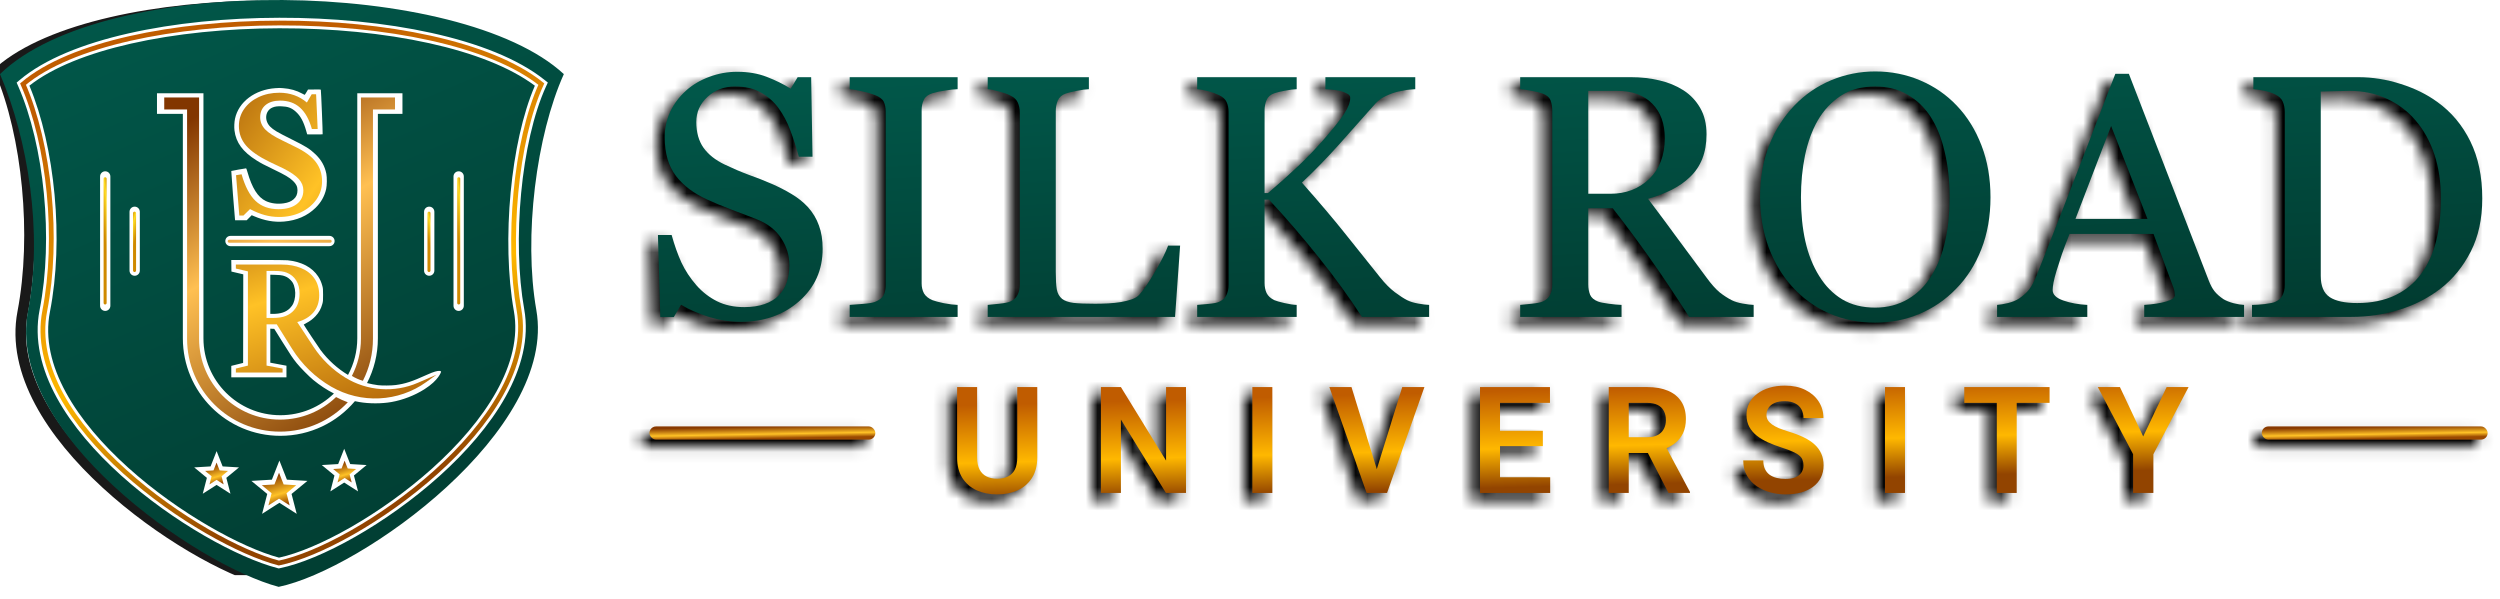 <?xml version="1.0" encoding="UTF-8"?>
<svg xmlns="http://www.w3.org/2000/svg" width="213" height="51" viewBox="0 0 213 51" fill="none">
  <mask id="mask0_640_20598" style="mask-type:alpha" maskUnits="userSpaceOnUse" x="54" y="6" width="158" height="37">
    <path d="M68.087 18.244C68.519 18.723 68.836 19.251 69.037 19.827C69.248 20.393 69.354 21.055 69.354 21.813C69.354 23.617 68.687 25.104 67.353 26.275C66.019 27.446 64.364 28.031 62.388 28.031C61.476 28.031 60.565 27.892 59.653 27.614C58.741 27.326 57.955 26.98 57.292 26.577L56.673 27.628H55.522L55.321 20.633H56.486C56.726 21.497 57.005 22.279 57.321 22.979C57.647 23.67 58.074 24.318 58.602 24.922C59.101 25.488 59.682 25.939 60.344 26.275C61.015 26.611 61.793 26.779 62.675 26.779C63.338 26.779 63.913 26.692 64.403 26.52C64.902 26.347 65.305 26.102 65.612 25.786C65.919 25.469 66.144 25.1 66.288 24.677C66.442 24.246 66.519 23.751 66.519 23.195C66.519 22.379 66.288 21.621 65.828 20.921C65.367 20.211 64.681 19.673 63.769 19.309C63.146 19.059 62.431 18.786 61.625 18.488C60.819 18.181 60.123 17.893 59.538 17.625C58.386 17.107 57.489 16.43 56.846 15.595C56.213 14.751 55.896 13.652 55.896 12.299C55.896 11.522 56.055 10.797 56.371 10.126C56.688 9.454 57.139 8.854 57.724 8.327C58.281 7.828 58.938 7.439 59.696 7.161C60.454 6.873 61.246 6.729 62.071 6.729C63.011 6.729 63.851 6.873 64.59 7.161C65.338 7.449 66.019 7.784 66.634 8.168L67.224 7.19H68.375L68.49 13.969H67.325C67.113 13.192 66.874 12.448 66.605 11.738C66.346 11.028 66.005 10.385 65.583 9.809C65.17 9.253 64.666 8.811 64.072 8.485C63.477 8.149 62.747 7.981 61.884 7.981C60.972 7.981 60.195 8.274 59.552 8.859C58.909 9.445 58.588 10.159 58.588 11.004C58.588 11.887 58.794 12.621 59.207 13.206C59.619 13.782 60.219 14.257 61.006 14.631C61.706 14.967 62.392 15.259 63.064 15.509C63.745 15.749 64.403 16.008 65.036 16.286C65.612 16.536 66.163 16.819 66.691 17.135C67.228 17.452 67.694 17.821 68.087 18.244Z" fill="url(#paint0_linear_640_20598)"></path>
    <path d="M80.854 27.614H71.657V26.592C71.916 26.573 72.29 26.544 72.78 26.505C73.269 26.467 73.614 26.409 73.816 26.333C74.132 26.208 74.363 26.04 74.507 25.829C74.651 25.608 74.723 25.306 74.723 24.922V10.126C74.723 9.79 74.67 9.512 74.564 9.291C74.459 9.061 74.209 8.869 73.816 8.715C73.528 8.6 73.163 8.495 72.722 8.399C72.29 8.293 71.935 8.231 71.657 8.211V7.19H80.854V8.211C80.557 8.221 80.202 8.259 79.789 8.327C79.376 8.384 79.017 8.461 78.71 8.557C78.345 8.672 78.1 8.859 77.975 9.118C77.851 9.377 77.788 9.665 77.788 9.982V24.764C77.788 25.08 77.856 25.363 77.99 25.613C78.134 25.853 78.374 26.045 78.71 26.189C78.911 26.265 79.237 26.352 79.688 26.448C80.149 26.534 80.537 26.582 80.854 26.592V27.614Z" fill="url(#paint1_linear_640_20598)"></path>
    <path d="M99.81 21.54L99.378 27.614H83.416V26.592C83.647 26.573 83.978 26.539 84.409 26.491C84.851 26.443 85.158 26.381 85.331 26.304C85.618 26.179 85.825 25.997 85.949 25.757C86.084 25.517 86.151 25.21 86.151 24.836V10.212C86.151 9.886 86.093 9.598 85.978 9.349C85.873 9.099 85.657 8.898 85.331 8.744C85.11 8.629 84.798 8.519 84.395 8.413C84.001 8.298 83.675 8.231 83.416 8.211V7.19H92.038V8.211C91.769 8.221 91.419 8.269 90.987 8.355C90.565 8.442 90.258 8.519 90.066 8.586C89.74 8.701 89.514 8.898 89.389 9.176C89.274 9.454 89.217 9.752 89.217 10.068V23.785C89.217 24.418 89.246 24.913 89.303 25.267C89.37 25.613 89.519 25.882 89.749 26.074C89.97 26.246 90.296 26.361 90.728 26.419C91.169 26.467 91.784 26.491 92.57 26.491C92.925 26.491 93.295 26.481 93.679 26.462C94.062 26.443 94.427 26.405 94.772 26.347C95.108 26.29 95.415 26.213 95.694 26.117C95.981 26.011 96.193 25.882 96.327 25.728C96.72 25.287 97.176 24.62 97.694 23.727C98.222 22.826 98.587 22.096 98.788 21.54H99.81Z" fill="url(#paint2_linear_640_20598)"></path>
    <path d="M121.026 27.614H115.297C114.194 25.906 112.966 24.212 111.613 22.533C110.269 20.844 108.859 19.208 107.381 17.625H107.007V24.735C107.007 25.052 107.064 25.335 107.18 25.584C107.304 25.834 107.525 26.035 107.842 26.189C107.995 26.256 108.278 26.337 108.691 26.433C109.113 26.529 109.463 26.582 109.742 26.592V27.614H101.264V26.592C101.485 26.573 101.806 26.544 102.228 26.505C102.65 26.467 102.948 26.409 103.121 26.333C103.408 26.208 103.615 26.026 103.74 25.786C103.874 25.536 103.941 25.239 103.941 24.893V10.155C103.941 9.828 103.883 9.545 103.768 9.305C103.663 9.065 103.447 8.869 103.121 8.715C102.862 8.591 102.554 8.48 102.199 8.384C101.844 8.288 101.533 8.231 101.264 8.211V7.19H109.742V8.211C109.473 8.221 109.137 8.264 108.734 8.341C108.331 8.418 108.034 8.49 107.842 8.557C107.515 8.672 107.295 8.864 107.18 9.133C107.064 9.401 107.007 9.694 107.007 10.011V17.063H107.295C108.158 16.334 109.007 15.576 109.842 14.789C110.677 13.993 111.435 13.201 112.116 12.414C112.874 11.541 113.426 10.845 113.772 10.327C114.127 9.8 114.304 9.334 114.304 8.931C114.304 8.787 114.213 8.672 114.031 8.586C113.858 8.49 113.656 8.413 113.426 8.355C113.158 8.298 112.918 8.264 112.707 8.255C112.495 8.235 112.323 8.221 112.188 8.211V7.19H119.846V8.211C119.817 8.211 119.754 8.216 119.658 8.226C119.563 8.235 119.452 8.245 119.327 8.255C119.193 8.264 119.059 8.283 118.924 8.312C118.79 8.341 118.617 8.375 118.406 8.413C118.07 8.49 117.72 8.614 117.356 8.787C117.001 8.95 116.708 9.157 116.478 9.406C115.489 10.529 114.458 11.69 113.383 12.889C112.308 14.089 111.243 15.183 110.188 16.171C111.646 17.821 112.85 19.241 113.8 20.431C114.76 21.621 115.777 22.893 116.852 24.246C117.264 24.764 117.677 25.181 118.09 25.498C118.502 25.805 118.857 26.035 119.155 26.189C119.404 26.313 119.716 26.409 120.09 26.477C120.465 26.544 120.776 26.582 121.026 26.592V27.614Z" fill="url(#paint3_linear_640_20598)"></path>
    <path d="M148.675 27.614H143.177C141.958 25.704 140.855 24.054 139.867 22.662C138.888 21.271 137.823 19.837 136.671 18.359H134.584V24.836C134.584 25.172 134.637 25.469 134.743 25.728C134.848 25.978 135.074 26.169 135.419 26.304C135.592 26.371 135.894 26.433 136.326 26.491C136.758 26.549 137.122 26.582 137.42 26.592V27.614H128.784V26.592C129.014 26.573 129.345 26.539 129.777 26.491C130.218 26.443 130.525 26.381 130.698 26.304C130.986 26.179 131.192 25.997 131.317 25.757C131.451 25.517 131.519 25.21 131.519 24.836V10.068C131.519 9.732 131.471 9.435 131.375 9.176C131.279 8.917 131.053 8.72 130.698 8.586C130.458 8.499 130.146 8.423 129.763 8.355C129.379 8.279 129.053 8.231 128.784 8.211V7.19H138.211C139.075 7.19 139.886 7.281 140.644 7.463C141.402 7.636 142.088 7.919 142.702 8.312C143.297 8.696 143.772 9.2 144.127 9.824C144.482 10.438 144.66 11.181 144.66 12.055C144.66 12.841 144.54 13.537 144.3 14.142C144.06 14.746 143.705 15.269 143.235 15.71C142.803 16.123 142.285 16.483 141.68 16.79C141.076 17.087 140.409 17.342 139.68 17.553C140.687 18.887 141.522 20.009 142.184 20.921C142.856 21.832 143.676 22.941 144.645 24.246C145.067 24.821 145.446 25.248 145.782 25.527C146.128 25.795 146.468 26.016 146.804 26.189C147.054 26.313 147.366 26.409 147.74 26.477C148.114 26.544 148.426 26.582 148.675 26.592V27.614ZM141.104 12.386C141.104 11.148 140.749 10.169 140.039 9.449C139.329 8.72 138.327 8.355 137.031 8.355H134.584V17.121H136.47C137.794 17.121 138.898 16.699 139.78 15.854C140.663 15 141.104 13.844 141.104 12.386Z" fill="url(#paint4_linear_640_20598)"></path>
    <path d="M165.976 9.608C166.878 10.548 167.583 11.685 168.092 13.019C168.6 14.343 168.855 15.811 168.855 17.423C168.855 19.045 168.596 20.518 168.078 21.842C167.559 23.166 166.84 24.294 165.919 25.224C165.026 26.145 163.99 26.856 162.81 27.355C161.629 27.854 160.372 28.103 159.039 28.103C157.618 28.103 156.304 27.839 155.095 27.311C153.895 26.774 152.864 26.03 152 25.08C151.137 24.15 150.455 23.022 149.956 21.698C149.467 20.364 149.222 18.939 149.222 17.423C149.222 15.763 149.481 14.286 150 12.99C150.518 11.685 151.233 10.558 152.144 9.608C153.046 8.667 154.092 7.948 155.282 7.449C156.481 6.95 157.734 6.7 159.039 6.7C160.391 6.7 161.668 6.954 162.867 7.463C164.067 7.972 165.103 8.686 165.976 9.608ZM163.831 24.087C164.369 23.214 164.757 22.226 164.997 21.122C165.247 20.019 165.372 18.786 165.372 17.423C165.372 16.022 165.232 14.736 164.954 13.566C164.685 12.395 164.287 11.397 163.76 10.572C163.232 9.756 162.57 9.123 161.773 8.672C160.977 8.211 160.065 7.981 159.039 7.981C157.887 7.981 156.908 8.245 156.102 8.773C155.296 9.301 154.639 10.006 154.13 10.889C153.651 11.733 153.291 12.721 153.051 13.854C152.821 14.986 152.705 16.176 152.705 17.423C152.705 18.805 152.83 20.052 153.08 21.165C153.329 22.279 153.723 23.267 154.26 24.131C154.778 24.975 155.431 25.637 156.217 26.117C157.004 26.587 157.945 26.822 159.039 26.822C160.065 26.822 160.991 26.582 161.816 26.102C162.642 25.623 163.313 24.951 163.831 24.087Z" fill="url(#paint5_linear_640_20598)"></path>
    <path d="M190.459 27.614H181.953V26.592C182.701 26.544 183.32 26.448 183.809 26.304C184.308 26.16 184.558 25.982 184.558 25.771C184.558 25.685 184.548 25.579 184.529 25.455C184.51 25.33 184.481 25.22 184.443 25.124L182.744 20.547H175.591C175.322 21.218 175.101 21.804 174.929 22.302C174.766 22.802 174.617 23.262 174.483 23.684C174.358 24.097 174.271 24.433 174.223 24.692C174.175 24.951 174.151 25.162 174.151 25.325C174.151 25.709 174.454 26.006 175.058 26.218C175.663 26.429 176.344 26.553 177.102 26.592V27.614H169.416V26.592C169.666 26.573 169.977 26.52 170.352 26.433C170.726 26.337 171.033 26.213 171.273 26.059C171.657 25.8 171.954 25.531 172.165 25.253C172.376 24.965 172.583 24.572 172.784 24.073C173.811 21.511 174.943 18.632 176.181 15.437C177.419 12.242 178.522 9.397 179.491 6.902H180.643L187.451 24.519C187.595 24.893 187.758 25.196 187.94 25.426C188.123 25.656 188.377 25.882 188.703 26.102C188.924 26.237 189.212 26.352 189.567 26.448C189.922 26.534 190.219 26.582 190.459 26.592V27.614ZM182.226 19.265L179.132 11.349L176.095 19.265H182.226Z" fill="url(#paint6_linear_640_20598)"></path>
    <path d="M210.754 17.524C210.754 19.261 210.427 20.767 209.775 22.043C209.122 23.32 208.273 24.366 207.227 25.181C206.172 25.997 204.987 26.606 203.672 27.009C202.358 27.412 201 27.614 199.599 27.614H191.136V26.592C191.414 26.592 191.774 26.568 192.215 26.52C192.666 26.462 192.964 26.4 193.107 26.333C193.395 26.208 193.602 26.026 193.726 25.786C193.861 25.536 193.928 25.239 193.928 24.893V10.155C193.928 9.828 193.87 9.536 193.755 9.277C193.65 9.018 193.434 8.811 193.107 8.658C192.81 8.514 192.489 8.408 192.143 8.341C191.798 8.274 191.5 8.231 191.251 8.211V7.19H200.175C201.403 7.19 202.612 7.381 203.802 7.765C204.991 8.14 206.028 8.648 206.911 9.291C208.11 10.145 209.05 11.263 209.732 12.645C210.413 14.026 210.754 15.653 210.754 17.524ZM207.227 17.51C207.227 16.137 207.045 14.9 206.68 13.796C206.316 12.683 205.783 11.714 205.083 10.889C204.421 10.102 203.605 9.483 202.636 9.032C201.676 8.581 200.606 8.355 199.426 8.355C199.033 8.355 198.586 8.365 198.088 8.384C197.598 8.394 197.234 8.403 196.994 8.413V24.116C196.994 24.989 197.248 25.594 197.756 25.93C198.265 26.265 199.047 26.433 200.103 26.433C201.321 26.433 202.386 26.218 203.298 25.786C204.209 25.354 204.948 24.754 205.514 23.986C206.109 23.18 206.541 22.25 206.81 21.194C207.088 20.129 207.227 18.901 207.227 17.51Z" fill="url(#paint7_linear_640_20598)"></path>
    <path d="M85.935 33.593H87.638V39.584C87.638 40.274 87.49 40.854 87.192 41.325C86.895 41.791 86.49 42.145 85.978 42.384C85.466 42.62 84.883 42.737 84.231 42.737C83.57 42.737 82.981 42.62 82.465 42.384C81.949 42.145 81.544 41.791 81.251 41.325C80.958 40.854 80.811 40.274 80.811 39.584V33.593H82.515V39.584C82.515 40.005 82.585 40.35 82.725 40.618C82.866 40.883 83.064 41.079 83.32 41.207C83.576 41.335 83.88 41.399 84.231 41.399C84.586 41.399 84.89 41.335 85.142 41.207C85.398 41.079 85.594 40.883 85.73 40.618C85.867 40.35 85.935 40.005 85.935 39.584V33.593Z" fill="url(#paint8_linear_640_20598)"></path>
    <path d="M100.311 33.593V42.614H98.601L94.766 36.356V42.614H93.062V33.593H94.766L98.613 39.856V33.593H100.311Z" fill="url(#paint9_linear_640_20598)"></path>
    <path d="M107.668 33.593V42.614H105.964V33.593H107.668Z" fill="url(#paint10_linear_640_20598)"></path>
    <path d="M116.486 40.848L118.735 33.593H120.625L117.441 42.614H116.183L116.486 40.848ZM114.411 33.593L116.648 40.848L116.97 42.614H115.7L112.527 33.593H114.411Z" fill="url(#paint11_linear_640_20598)"></path>
    <path d="M131.34 41.275V42.614H126.544V41.275H131.34ZM127.065 33.593V42.614H125.361V33.593H127.065ZM130.714 37.316V38.623H126.544V37.316H130.714ZM131.321 33.593V34.937H126.544V33.593H131.321Z" fill="url(#paint12_linear_640_20598)"></path>
    <path d="M136.33 33.593H139.607C140.293 33.593 140.881 33.696 141.373 33.902C141.864 34.109 142.242 34.415 142.507 34.819C142.771 35.224 142.903 35.722 142.903 36.312C142.903 36.779 142.821 37.184 142.655 37.527C142.49 37.87 142.257 38.157 141.955 38.388C141.658 38.619 141.307 38.801 140.902 38.933L140.369 39.206H137.476L137.464 37.861H139.626C139.977 37.861 140.268 37.8 140.499 37.676C140.731 37.552 140.904 37.38 141.02 37.161C141.14 36.942 141.199 36.693 141.199 36.412C141.199 36.11 141.142 35.85 141.026 35.631C140.91 35.408 140.735 35.237 140.499 35.117C140.264 34.997 139.967 34.937 139.607 34.937H138.034V42.614H136.33V33.593ZM141.423 42.614L139.335 38.574L141.138 38.568L143.25 42.527V42.614H141.423Z" fill="url(#paint13_linear_640_20598)"></path>
    <path d="M152.924 40.272C152.924 40.098 152.897 39.943 152.843 39.807C152.794 39.666 152.701 39.54 152.565 39.429C152.432 39.313 152.245 39.202 152.001 39.094C151.761 38.983 151.452 38.867 151.072 38.747C150.65 38.615 150.258 38.467 149.894 38.301C149.531 38.136 149.211 37.944 148.934 37.725C148.661 37.506 148.449 37.254 148.296 36.969C148.143 36.68 148.067 36.346 148.067 35.966C148.067 35.594 148.145 35.255 148.302 34.95C148.463 34.644 148.69 34.382 148.984 34.163C149.277 33.94 149.622 33.768 150.018 33.648C150.419 33.529 150.861 33.469 151.344 33.469C152.013 33.469 152.592 33.591 153.079 33.834C153.57 34.078 153.95 34.408 154.219 34.826C154.487 35.243 154.622 35.712 154.622 36.232H152.924C152.924 35.951 152.864 35.703 152.744 35.489C152.629 35.274 152.451 35.104 152.212 34.98C151.976 34.857 151.679 34.795 151.319 34.795C150.972 34.795 150.683 34.846 150.452 34.95C150.225 35.053 150.053 35.193 149.938 35.371C149.826 35.548 149.77 35.747 149.77 35.966C149.77 36.131 149.81 36.279 149.888 36.412C149.967 36.54 150.084 36.661 150.241 36.777C150.398 36.889 150.592 36.994 150.824 37.093C151.059 37.188 151.332 37.283 151.642 37.378C152.137 37.527 152.571 37.692 152.943 37.874C153.318 38.056 153.63 38.262 153.878 38.493C154.13 38.725 154.318 38.985 154.442 39.274C154.57 39.563 154.634 39.892 154.634 40.259C154.634 40.647 154.558 40.994 154.405 41.3C154.252 41.606 154.033 41.866 153.748 42.081C153.463 42.295 153.12 42.459 152.72 42.57C152.323 42.682 151.879 42.737 151.388 42.737C150.95 42.737 150.516 42.679 150.086 42.564C149.661 42.444 149.275 42.267 148.928 42.031C148.581 41.791 148.304 41.49 148.098 41.127C147.891 40.759 147.788 40.329 147.788 39.838H149.498C149.498 40.123 149.543 40.367 149.634 40.569C149.729 40.767 149.861 40.93 150.031 41.058C150.204 41.182 150.407 41.273 150.638 41.331C150.869 41.389 151.119 41.418 151.388 41.418C151.734 41.418 152.019 41.37 152.243 41.275C152.47 41.176 152.639 41.04 152.751 40.866C152.866 40.693 152.924 40.495 152.924 40.272Z" fill="url(#paint14_linear_640_20598)"></path>
    <path d="M161.569 33.593V42.614H159.866V33.593H161.569Z" fill="url(#paint15_linear_640_20598)"></path>
    <path d="M171.088 33.593V42.614H169.391V33.593H171.088ZM173.889 33.593V34.937H166.621V33.593H173.889Z" fill="url(#paint16_linear_640_20598)"></path>
    <path d="M179.882 33.593L181.865 37.8L183.86 33.593H185.731L182.732 39.311V42.614H181.004V39.311L177.999 33.593H179.882Z" fill="url(#paint17_linear_640_20598)"></path>
    <rect x="54.6" y="36.944" width="19.243" height="1.124" rx="0.562" fill="url(#paint18_linear_640_20598)"></rect>
    <rect x="191.968" y="36.944" width="19.243" height="1.124" rx="0.562" fill="url(#paint19_linear_640_20598)"></rect>
  </mask>
  <g mask="url(#mask0_640_20598)">
    <rect x="49.264" y="5.613" width="165" height="43" fill="black"></rect>
  </g>
  <path d="M68.823 17.63C69.255 18.11 69.572 18.638 69.773 19.214C69.984 19.78 70.09 20.442 70.09 21.2C70.09 23.004 69.423 24.491 68.089 25.662C66.755 26.832 65.1 27.418 63.123 27.418C62.212 27.418 61.3 27.279 60.389 27C59.477 26.712 58.69 26.367 58.028 25.964L57.409 27.015H56.258L56.056 20.02H57.222C57.462 20.883 57.74 21.665 58.057 22.366C58.383 23.057 58.81 23.704 59.338 24.309C59.837 24.875 60.417 25.326 61.08 25.662C61.751 25.998 62.528 26.166 63.411 26.166C64.073 26.166 64.649 26.079 65.138 25.907C65.637 25.734 66.04 25.489 66.347 25.172C66.654 24.856 66.88 24.486 67.024 24.064C67.177 23.632 67.254 23.138 67.254 22.582C67.254 21.766 67.024 21.008 66.563 20.308C66.103 19.597 65.417 19.06 64.505 18.695C63.881 18.446 63.166 18.172 62.361 17.875C61.554 17.568 60.859 17.28 60.273 17.011C59.122 16.493 58.225 15.817 57.582 14.982C56.949 14.138 56.632 13.039 56.632 11.686C56.632 10.909 56.79 10.184 57.107 9.513C57.424 8.841 57.875 8.241 58.46 7.713C59.016 7.214 59.674 6.826 60.432 6.548C61.19 6.26 61.981 6.116 62.807 6.116C63.747 6.116 64.587 6.26 65.326 6.548C66.074 6.835 66.755 7.171 67.369 7.555L67.96 6.576H69.111L69.226 13.355H68.06C67.849 12.578 67.609 11.835 67.341 11.125C67.082 10.415 66.741 9.772 66.319 9.196C65.906 8.639 65.402 8.198 64.807 7.872C64.212 7.536 63.483 7.368 62.62 7.368C61.708 7.368 60.931 7.661 60.288 8.246C59.645 8.831 59.324 9.546 59.324 10.39C59.324 11.273 59.53 12.007 59.942 12.593C60.355 13.168 60.955 13.643 61.742 14.018C62.442 14.354 63.128 14.646 63.8 14.896C64.481 15.136 65.138 15.395 65.772 15.673C66.347 15.922 66.899 16.205 67.427 16.522C67.964 16.839 68.43 17.208 68.823 17.63Z" fill="url(#paint20_linear_640_20598)"></path>
  <path d="M81.59 27H72.393V25.978C72.652 25.959 73.026 25.93 73.515 25.892C74.005 25.854 74.35 25.796 74.552 25.719C74.868 25.595 75.099 25.427 75.243 25.216C75.386 24.995 75.458 24.693 75.458 24.309V9.513C75.458 9.177 75.406 8.898 75.3 8.678C75.195 8.447 74.945 8.255 74.552 8.102C74.264 7.987 73.899 7.881 73.458 7.785C73.026 7.68 72.671 7.617 72.393 7.598V6.576H81.59V7.598C81.292 7.608 80.937 7.646 80.525 7.713C80.112 7.771 79.752 7.848 79.445 7.944C79.081 8.059 78.836 8.246 78.711 8.505C78.587 8.764 78.524 9.052 78.524 9.369V24.151C78.524 24.467 78.591 24.75 78.726 25C78.87 25.24 79.109 25.431 79.445 25.575C79.647 25.652 79.973 25.738 80.424 25.834C80.885 25.921 81.273 25.969 81.59 25.978V27Z" fill="url(#paint21_linear_640_20598)"></path>
  <path d="M100.546 20.926L100.114 27H84.152V25.978C84.382 25.959 84.713 25.926 85.145 25.878C85.586 25.83 85.894 25.767 86.066 25.691C86.354 25.566 86.56 25.384 86.685 25.144C86.82 24.904 86.887 24.597 86.887 24.223V9.599C86.887 9.273 86.829 8.985 86.714 8.735C86.608 8.486 86.392 8.284 86.066 8.131C85.846 8.016 85.534 7.905 85.131 7.8C84.737 7.685 84.411 7.617 84.152 7.598V6.576H92.773V7.598C92.505 7.608 92.155 7.656 91.723 7.742C91.301 7.829 90.993 7.905 90.802 7.972C90.475 8.088 90.25 8.284 90.125 8.563C90.01 8.841 89.952 9.138 89.952 9.455V23.172C89.952 23.805 89.981 24.299 90.039 24.654C90.106 25 90.255 25.268 90.485 25.46C90.706 25.633 91.032 25.748 91.464 25.806C91.905 25.854 92.519 25.878 93.306 25.878C93.661 25.878 94.031 25.868 94.414 25.849C94.798 25.83 95.163 25.791 95.508 25.734C95.844 25.676 96.151 25.599 96.429 25.503C96.717 25.398 96.928 25.268 97.063 25.115C97.456 24.673 97.912 24.007 98.43 23.114C98.958 22.212 99.322 21.483 99.524 20.926H100.546Z" fill="url(#paint22_linear_640_20598)"></path>
  <path d="M121.762 27H116.033C114.93 25.292 113.701 23.599 112.348 21.919C111.005 20.231 109.594 18.595 108.117 17.011H107.743V24.122C107.743 24.438 107.8 24.721 107.915 24.971C108.04 25.22 108.261 25.422 108.577 25.575C108.731 25.643 109.014 25.724 109.427 25.82C109.849 25.916 110.199 25.969 110.477 25.978V27H102V25.978C102.22 25.959 102.542 25.93 102.964 25.892C103.386 25.854 103.684 25.796 103.856 25.719C104.144 25.595 104.35 25.412 104.475 25.172C104.61 24.923 104.677 24.625 104.677 24.28V9.541C104.677 9.215 104.619 8.932 104.504 8.692C104.398 8.452 104.183 8.255 103.856 8.102C103.597 7.977 103.29 7.867 102.935 7.771C102.58 7.675 102.268 7.617 102 7.598V6.576H110.477V7.598C110.209 7.608 109.873 7.651 109.47 7.728C109.067 7.805 108.769 7.876 108.577 7.944C108.251 8.059 108.03 8.251 107.915 8.519C107.8 8.788 107.743 9.081 107.743 9.397V16.45H108.03C108.894 15.721 109.743 14.963 110.578 14.176C111.413 13.38 112.171 12.588 112.852 11.801C113.61 10.928 114.162 10.232 114.507 9.714C114.862 9.186 115.04 8.721 115.04 8.318C115.04 8.174 114.949 8.059 114.766 7.972C114.594 7.876 114.392 7.8 114.162 7.742C113.893 7.685 113.653 7.651 113.442 7.641C113.231 7.622 113.058 7.608 112.924 7.598V6.576H120.581V7.598C120.553 7.598 120.49 7.603 120.394 7.613C120.298 7.622 120.188 7.632 120.063 7.641C119.929 7.651 119.794 7.67 119.66 7.699C119.526 7.728 119.353 7.761 119.142 7.8C118.806 7.876 118.456 8.001 118.091 8.174C117.736 8.337 117.444 8.543 117.213 8.793C116.225 9.916 115.193 11.077 114.119 12.276C113.044 13.476 111.979 14.569 110.923 15.558C112.382 17.208 113.586 18.628 114.536 19.818C115.496 21.008 116.513 22.279 117.588 23.632C118 24.151 118.413 24.568 118.825 24.884C119.238 25.192 119.593 25.422 119.89 25.575C120.14 25.7 120.452 25.796 120.826 25.863C121.2 25.93 121.512 25.969 121.762 25.978V27Z" fill="url(#paint23_linear_640_20598)"></path>
  <path d="M149.411 27H143.913C142.694 25.091 141.591 23.44 140.602 22.049C139.624 20.658 138.559 19.223 137.407 17.745H135.32V24.223C135.32 24.558 135.373 24.856 135.478 25.115C135.584 25.364 135.809 25.556 136.155 25.691C136.328 25.758 136.63 25.82 137.062 25.878C137.493 25.935 137.858 25.969 138.156 25.978V27H129.52V25.978C129.75 25.959 130.081 25.926 130.513 25.878C130.954 25.83 131.261 25.767 131.434 25.691C131.722 25.566 131.928 25.384 132.053 25.144C132.187 24.904 132.254 24.597 132.254 24.223V9.455C132.254 9.119 132.206 8.822 132.11 8.563C132.014 8.303 131.789 8.107 131.434 7.972C131.194 7.886 130.882 7.809 130.498 7.742C130.114 7.665 129.788 7.617 129.52 7.598V6.576H138.947C139.811 6.576 140.622 6.667 141.38 6.85C142.138 7.022 142.824 7.306 143.438 7.699C144.033 8.083 144.508 8.587 144.863 9.21C145.218 9.824 145.395 10.568 145.395 11.441C145.395 12.228 145.275 12.924 145.036 13.528C144.796 14.133 144.441 14.656 143.97 15.097C143.539 15.51 143.02 15.87 142.416 16.177C141.811 16.474 141.145 16.728 140.415 16.939C141.423 18.273 142.258 19.396 142.92 20.308C143.591 21.219 144.412 22.327 145.381 23.632C145.803 24.208 146.182 24.635 146.518 24.913C146.863 25.182 147.204 25.403 147.54 25.575C147.789 25.7 148.101 25.796 148.476 25.863C148.85 25.93 149.162 25.969 149.411 25.978V27ZM141.84 11.772C141.84 10.534 141.485 9.556 140.775 8.836C140.065 8.107 139.062 7.742 137.767 7.742H135.32V16.508H137.206C138.53 16.508 139.633 16.085 140.516 15.241C141.399 14.387 141.84 13.231 141.84 11.772Z" fill="url(#paint24_linear_640_20598)"></path>
  <path d="M166.712 8.994C167.614 9.935 168.319 11.072 168.828 12.406C169.336 13.73 169.59 15.198 169.59 16.81C169.59 18.432 169.331 19.904 168.813 21.229C168.295 22.553 167.575 23.68 166.654 24.611C165.762 25.532 164.726 26.242 163.545 26.741C162.365 27.24 161.108 27.49 159.774 27.49C158.354 27.49 157.04 27.226 155.83 26.698C154.631 26.161 153.6 25.417 152.736 24.467C151.872 23.536 151.191 22.409 150.692 21.085C150.203 19.751 149.958 18.326 149.958 16.81C149.958 15.15 150.217 13.672 150.735 12.377C151.253 11.072 151.968 9.944 152.88 8.994C153.782 8.054 154.828 7.334 156.018 6.835C157.217 6.336 158.469 6.087 159.774 6.087C161.127 6.087 162.403 6.341 163.603 6.85C164.802 7.358 165.839 8.073 166.712 8.994ZM164.567 23.474C165.105 22.601 165.493 21.613 165.733 20.509C165.983 19.405 166.107 18.172 166.107 16.81C166.107 15.409 165.968 14.123 165.69 12.953C165.421 11.782 165.023 10.784 164.495 9.959C163.967 9.143 163.305 8.51 162.509 8.059C161.713 7.598 160.801 7.368 159.774 7.368C158.623 7.368 157.644 7.632 156.838 8.16C156.032 8.687 155.375 9.393 154.866 10.275C154.386 11.12 154.027 12.108 153.787 13.24C153.556 14.373 153.441 15.562 153.441 16.81C153.441 18.192 153.566 19.439 153.815 20.552C154.065 21.665 154.458 22.654 154.996 23.517C155.514 24.362 156.166 25.024 156.953 25.503C157.74 25.974 158.68 26.209 159.774 26.209C160.801 26.209 161.727 25.969 162.552 25.489C163.377 25.009 164.049 24.338 164.567 23.474Z" fill="url(#paint25_linear_640_20598)"></path>
  <path d="M191.195 27H182.688V25.978C183.437 25.93 184.056 25.834 184.545 25.691C185.044 25.547 185.294 25.369 185.294 25.158C185.294 25.072 185.284 24.966 185.265 24.841C185.246 24.717 185.217 24.606 185.178 24.51L183.48 19.933H176.327C176.058 20.605 175.837 21.19 175.664 21.689C175.501 22.188 175.353 22.649 175.218 23.071C175.094 23.484 175.007 23.819 174.959 24.078C174.911 24.338 174.887 24.549 174.887 24.712C174.887 25.096 175.189 25.393 175.794 25.604C176.398 25.815 177.08 25.94 177.838 25.978V27H170.152V25.978C170.401 25.959 170.713 25.907 171.087 25.82C171.462 25.724 171.769 25.599 172.009 25.446C172.392 25.187 172.69 24.918 172.901 24.64C173.112 24.352 173.318 23.959 173.52 23.46C174.547 20.898 175.679 18.019 176.917 14.824C178.154 11.628 179.258 8.783 180.227 6.288H181.379L188.187 23.906C188.331 24.28 188.494 24.582 188.676 24.813C188.858 25.043 189.113 25.268 189.439 25.489C189.66 25.623 189.947 25.738 190.302 25.834C190.657 25.921 190.955 25.969 191.195 25.978V27ZM182.962 18.652L179.867 10.736L176.83 18.652H182.962Z" fill="url(#paint26_linear_640_20598)"></path>
  <path d="M211.489 16.911C211.489 18.648 211.163 20.154 210.511 21.43C209.858 22.706 209.009 23.752 207.963 24.568C206.907 25.384 205.722 25.993 204.408 26.396C203.093 26.799 201.735 27 200.335 27H191.871V25.978C192.15 25.978 192.509 25.954 192.951 25.907C193.402 25.849 193.699 25.787 193.843 25.719C194.131 25.595 194.337 25.412 194.462 25.172C194.596 24.923 194.664 24.625 194.664 24.28V9.541C194.664 9.215 194.606 8.922 194.491 8.663C194.385 8.404 194.169 8.198 193.843 8.044C193.546 7.9 193.224 7.795 192.879 7.728C192.533 7.661 192.236 7.617 191.986 7.598V6.576H200.91C202.138 6.576 203.348 6.768 204.537 7.152C205.727 7.526 206.764 8.035 207.646 8.678C208.846 9.532 209.786 10.65 210.467 12.031C211.149 13.413 211.489 15.04 211.489 16.911ZM207.963 16.896C207.963 15.524 207.781 14.286 207.416 13.183C207.051 12.07 206.519 11.101 205.818 10.275C205.156 9.489 204.341 8.87 203.372 8.419C202.412 7.968 201.342 7.742 200.162 7.742C199.768 7.742 199.322 7.752 198.823 7.771C198.334 7.781 197.969 7.79 197.729 7.8V23.503C197.729 24.376 197.984 24.98 198.492 25.316C199.001 25.652 199.783 25.82 200.838 25.82C202.057 25.82 203.122 25.604 204.034 25.172C204.945 24.741 205.684 24.141 206.25 23.373C206.845 22.567 207.277 21.637 207.546 20.581C207.824 19.516 207.963 18.288 207.963 16.896Z" fill="url(#paint27_linear_640_20598)"></path>
  <path d="M86.671 32.979H88.374V38.971C88.374 39.66 88.225 40.241 87.928 40.712C87.631 41.178 87.226 41.531 86.714 41.771C86.202 42.006 85.619 42.124 84.967 42.124C84.306 42.124 83.717 42.006 83.201 41.771C82.685 41.531 82.28 41.178 81.987 40.712C81.693 40.241 81.547 39.66 81.547 38.971V32.979H83.251V38.971C83.251 39.392 83.321 39.737 83.461 40.005C83.602 40.27 83.8 40.466 84.056 40.594C84.312 40.722 84.616 40.786 84.967 40.786C85.322 40.786 85.626 40.722 85.877 40.594C86.133 40.466 86.33 40.27 86.466 40.005C86.602 39.737 86.671 39.392 86.671 38.971V32.979Z" fill="url(#paint28_linear_640_20598)"></path>
  <path d="M101.047 32.979V42H99.337L95.502 35.743V42H93.798V32.979H95.502L99.349 39.243V32.979H101.047Z" fill="url(#paint29_linear_640_20598)"></path>
  <path d="M108.403 32.979V42H106.7V32.979H108.403Z" fill="url(#paint30_linear_640_20598)"></path>
  <path d="M117.222 40.234L119.471 32.979H121.361L118.176 42H116.919L117.222 40.234ZM115.147 32.979L117.383 40.234L117.705 42H116.435L113.263 32.979H115.147Z" fill="url(#paint31_linear_640_20598)"></path>
  <path d="M132.076 40.662V42H127.28V40.662H132.076ZM127.801 32.979V42H126.097V32.979H127.801ZM131.45 36.703V38.01H127.28V36.703H131.45ZM132.057 32.979V34.324H127.28V32.979H132.057Z" fill="url(#paint32_linear_640_20598)"></path>
  <path d="M137.065 32.979H140.343C141.029 32.979 141.617 33.083 142.109 33.289C142.6 33.496 142.978 33.801 143.242 34.206C143.507 34.611 143.639 35.109 143.639 35.699C143.639 36.166 143.556 36.571 143.391 36.914C143.226 37.256 142.993 37.544 142.691 37.775C142.394 38.006 142.043 38.188 141.638 38.32L141.105 38.593H138.212L138.199 37.248H140.361C140.713 37.248 141.004 37.186 141.235 37.062C141.466 36.938 141.64 36.767 141.756 36.548C141.875 36.329 141.935 36.079 141.935 35.798C141.935 35.497 141.877 35.237 141.762 35.018C141.646 34.795 141.471 34.623 141.235 34.504C141 34.384 140.702 34.324 140.343 34.324H138.769V42H137.065V32.979ZM142.158 42L140.07 37.961L141.873 37.954L143.986 41.913V42H142.158Z" fill="url(#paint33_linear_640_20598)"></path>
  <path d="M153.66 39.658C153.66 39.485 153.633 39.33 153.579 39.194C153.53 39.053 153.437 38.927 153.3 38.816C153.168 38.7 152.98 38.589 152.737 38.481C152.497 38.37 152.187 38.254 151.807 38.134C151.386 38.002 150.994 37.853 150.63 37.688C150.267 37.523 149.947 37.331 149.67 37.112C149.397 36.893 149.184 36.641 149.032 36.356C148.879 36.067 148.802 35.732 148.802 35.352C148.802 34.981 148.881 34.642 149.038 34.336C149.199 34.031 149.426 33.768 149.719 33.549C150.013 33.326 150.357 33.155 150.754 33.035C151.155 32.915 151.597 32.855 152.08 32.855C152.749 32.855 153.327 32.977 153.815 33.221C154.306 33.465 154.686 33.795 154.955 34.212C155.223 34.63 155.357 35.098 155.357 35.619H153.66C153.66 35.338 153.6 35.09 153.48 34.875C153.364 34.66 153.187 34.491 152.947 34.367C152.712 34.243 152.414 34.181 152.055 34.181C151.708 34.181 151.419 34.233 151.188 34.336C150.961 34.44 150.789 34.58 150.673 34.758C150.562 34.935 150.506 35.133 150.506 35.352C150.506 35.517 150.545 35.666 150.624 35.798C150.702 35.926 150.82 36.048 150.977 36.164C151.134 36.275 151.328 36.381 151.559 36.48C151.795 36.575 152.067 36.67 152.377 36.765C152.873 36.914 153.307 37.079 153.678 37.261C154.054 37.442 154.366 37.649 154.614 37.88C154.866 38.111 155.054 38.372 155.178 38.661C155.306 38.95 155.37 39.278 155.37 39.646C155.37 40.034 155.293 40.381 155.14 40.687C154.988 40.992 154.769 41.253 154.484 41.467C154.199 41.682 153.856 41.845 153.455 41.957C153.059 42.068 152.615 42.124 152.123 42.124C151.685 42.124 151.252 42.066 150.822 41.951C150.397 41.831 150.011 41.653 149.664 41.418C149.317 41.178 149.04 40.877 148.833 40.513C148.627 40.146 148.524 39.716 148.524 39.224H150.234C150.234 39.51 150.279 39.753 150.37 39.956C150.465 40.154 150.597 40.317 150.766 40.445C150.94 40.569 151.142 40.66 151.374 40.718C151.605 40.776 151.855 40.804 152.123 40.804C152.47 40.804 152.755 40.757 152.978 40.662C153.205 40.563 153.375 40.426 153.486 40.253C153.602 40.08 153.66 39.881 153.66 39.658Z" fill="url(#paint34_linear_640_20598)"></path>
  <path d="M162.305 32.979V42H160.601V32.979H162.305Z" fill="url(#paint35_linear_640_20598)"></path>
  <path d="M171.824 32.979V42H170.126V32.979H171.824ZM174.624 32.979V34.324H167.357V32.979H174.624Z" fill="url(#paint36_linear_640_20598)"></path>
  <path d="M180.618 32.979L182.601 37.186L184.596 32.979H186.467L183.468 38.698V42H181.739V38.698L178.735 32.979H180.618Z" fill="url(#paint37_linear_640_20598)"></path>
  <rect x="55.336" y="36.331" width="19.243" height="1.124" rx="0.562" fill="url(#paint38_linear_640_20598)"></rect>
  <rect x="192.704" y="36.331" width="19.243" height="1.124" rx="0.562" fill="url(#paint39_linear_640_20598)"></rect>
  <g clip-path="url(#clip0_640_20598)">
    <path d="M1.93 26.616C3.189 20.057 2.343 11.518 0 6.041C8.462 -1.277 36.873 -1.417 46 6.041C43.7 11.164 42.936 20.366 44.021 26.549C45.787 36.614 29.692 48.042 22.706 49.5C15.893 47.689 -0.028 36.824 1.93 26.616Z" stroke="black" stroke-opacity="0.9" stroke-width="0.896"></path>
  </g>
  <path fill-rule="evenodd" clip-rule="evenodd" d="M2.388 26.487C3.67 19.83 2.388 11.873 0 6.314C8.953 -2.383 39.263 -1.822 48.039 6.314C45.696 11.514 44.59 20.144 45.696 26.42C47.495 36.636 30.862 48.521 23.743 50C16.802 48.162 0.392 36.849 2.388 26.487ZM36.765 2.806C40.709 3.677 44.133 5.001 46.402 6.814L46.675 7.033L46.529 7.351C45.455 9.692 44.727 13 44.4 16.461C44.074 19.918 44.151 23.488 44.663 26.342C45.111 28.84 44.421 31.389 43.075 33.801C41.728 36.214 39.709 38.522 37.441 40.56C32.918 44.626 27.308 47.704 23.849 48.41L23.747 48.431L23.646 48.405C20.289 47.532 14.771 44.513 10.329 40.517C8.104 38.515 6.127 36.249 4.824 33.86C3.521 31.469 2.878 28.927 3.375 26.397C4.567 20.32 3.761 12.395 1.551 7.343L1.417 7.037L1.672 6.822C3.784 5.035 7.094 3.719 10.957 2.843C14.831 1.966 19.31 1.521 23.801 1.513C28.293 1.505 32.811 1.932 36.765 2.806ZM2.505 7.298C4.692 12.537 5.454 20.452 4.254 26.569C3.81 28.832 4.373 31.16 5.611 33.431C6.849 35.703 8.75 37.892 10.928 39.851C15.248 43.737 20.576 46.649 23.771 47.511C27.03 46.808 32.433 43.857 36.842 39.894C39.064 37.898 41.009 35.665 42.292 33.365C43.577 31.064 44.181 28.728 43.782 26.5C43.252 23.548 43.176 19.894 43.508 16.377C43.825 13.016 44.519 9.742 45.57 7.303C43.454 5.718 40.297 4.503 36.571 3.68C32.693 2.824 28.241 2.401 23.803 2.409C19.365 2.417 14.953 2.856 11.155 3.717C7.507 4.543 4.468 5.749 2.505 7.298ZM24.445 40.867L23.805 39.239L23.165 40.867L21.418 40.973L22.769 42.085L22.33 43.779L23.805 42.837L25.28 43.779L24.84 42.085L26.191 40.973L24.445 40.867ZM29.326 38.235L29.838 39.538L31.235 39.622L30.154 40.512L30.506 41.867L29.326 41.114L28.145 41.867L28.497 40.512L27.416 39.622L28.813 39.538L29.326 38.235ZM18.967 39.738L18.455 38.435L17.943 39.738L16.546 39.822L17.626 40.712L17.275 42.067L18.455 41.314L19.635 42.067L19.284 40.712L20.364 39.822L18.967 39.738ZM13.375 7.946H16.457H17.334V8.824V28.824C17.334 32.443 20.268 35.376 23.887 35.376C25.661 35.376 27.27 34.672 28.45 33.527C27.848 33.223 27.259 32.836 26.687 32.368C26.332 32.078 25.577 31.312 25.283 30.945C24.916 30.485 24.792 30.301 24.047 29.107L23.367 28.018L23.198 28.011L23.029 28.004V29.453V30.901L23.718 31.03L24.406 31.158V31.653V32.148H22.056H19.705V31.66V31.173L19.77 31.156C19.806 31.147 20.033 31.09 20.275 31.03L20.714 30.921L20.72 27.147L20.726 23.373L20.222 23.255L19.717 23.137L19.711 22.643L19.704 22.15H21.981C23.416 22.15 24.35 22.159 24.504 22.175C25.697 22.298 26.595 22.773 27.107 23.552C27.274 23.806 27.377 24.038 27.464 24.362C27.521 24.575 27.525 24.625 27.526 25.125C27.526 25.631 27.523 25.674 27.464 25.89C27.347 26.32 27.176 26.627 26.875 26.945C26.65 27.182 26.396 27.373 26.105 27.521C25.98 27.585 25.878 27.644 25.878 27.653C25.878 27.686 27.126 29.575 27.315 29.827C27.957 30.686 28.776 31.421 29.651 31.943C30.154 31.015 30.44 29.953 30.44 28.824V8.824V7.946H31.317H34.289V9.701H32.195V28.824C32.195 30.198 31.861 31.494 31.27 32.636C31.559 32.711 31.929 32.783 32.205 32.817C32.553 32.86 33.353 32.854 33.713 32.805C34.512 32.697 35.076 32.521 36.396 31.921C37.55 31.395 37.582 31.672 37.582 31.672C37.582 31.672 37.412 32.373 36.154 33.168C35.321 33.694 34.311 34.084 33.344 34.254C32.516 34.4 31.448 34.4 30.614 34.254C30.489 34.232 30.364 34.207 30.239 34.179C28.715 35.984 26.435 37.132 23.887 37.132C19.299 37.132 15.579 33.412 15.579 28.824V9.701H13.375V7.946ZM19.637 20.097C19.395 20.097 19.198 20.293 19.198 20.535C19.198 20.778 19.395 20.974 19.637 20.974H28.069C28.312 20.974 28.508 20.778 28.508 20.535C28.508 20.293 28.312 20.097 28.069 20.097H19.637ZM8.965 26.491C9.207 26.491 9.403 26.295 9.403 26.052V15.033C9.403 14.791 9.207 14.594 8.965 14.594C8.722 14.594 8.526 14.791 8.526 15.033V26.052C8.526 26.295 8.722 26.491 8.965 26.491ZM11.913 23.057C11.913 23.299 11.716 23.495 11.474 23.495C11.232 23.495 11.035 23.299 11.035 23.057V18.044C11.035 17.802 11.232 17.606 11.474 17.606C11.716 17.606 11.913 17.802 11.913 18.044V23.057ZM39.078 26.491C38.836 26.491 38.639 26.295 38.639 26.052V15.033C38.639 14.791 38.836 14.594 39.078 14.594C39.321 14.594 39.517 14.791 39.517 15.033V26.052C39.517 26.295 39.321 26.491 39.078 26.491ZM36.13 23.057C36.13 23.299 36.326 23.495 36.569 23.495C36.811 23.495 37.008 23.299 37.008 23.057V18.044C37.008 17.802 36.811 17.606 36.569 17.606C36.326 17.606 36.13 17.802 36.13 18.044V23.057ZM23.476 7.511C21.721 7.628 20.33 8.676 20.023 10.112C19.962 10.395 19.942 10.829 19.977 11.111C20.103 12.15 20.68 12.933 21.861 13.67C22.261 13.919 22.477 14.033 23.267 14.413C24.304 14.911 24.643 15.111 24.964 15.414C25.234 15.669 25.347 15.902 25.346 16.206C25.346 16.542 25.243 16.782 25.015 16.979C24.797 17.168 24.542 17.271 24.162 17.325C23.622 17.402 23.081 17.331 22.649 17.128C21.972 16.81 21.471 16.019 21.082 14.651C21.015 14.415 20.986 14.342 20.957 14.343C20.889 14.343 19.72 14.554 19.705 14.569C19.692 14.581 19.981 18.347 20.019 18.663L20.031 18.766H20.526H21.02L21.233 18.551L21.446 18.335L21.625 18.412C22.524 18.799 23.35 18.948 24.196 18.876C25.279 18.785 26.181 18.394 26.877 17.714C27.354 17.247 27.644 16.735 27.79 16.099C27.859 15.798 27.866 15.116 27.804 14.804C27.671 14.14 27.367 13.604 26.846 13.115C26.364 12.662 26.07 12.48 24.807 11.851C23.611 11.257 23.297 11.07 23.015 10.786C22.497 10.264 22.591 9.433 23.197 9.168C23.412 9.073 23.622 9.044 23.985 9.057C24.528 9.077 24.838 9.192 25.189 9.503C25.599 9.867 25.86 10.346 26.088 11.149L26.172 11.447L26.821 11.453C27.178 11.456 27.479 11.45 27.49 11.44C27.509 11.423 27.356 7.704 27.334 7.646C27.326 7.625 27.203 7.62 26.783 7.625L26.242 7.63L26.108 7.858C26.035 7.983 25.966 8.084 25.956 8.082C25.945 8.08 25.854 8.032 25.752 7.976C25.265 7.707 24.731 7.556 24.108 7.511L24.088 7.51C23.955 7.5 23.885 7.495 23.815 7.494C23.738 7.494 23.661 7.499 23.499 7.51L23.476 7.511ZM24.437 23.607C24.357 23.564 24.207 23.507 24.105 23.48C23.962 23.443 23.816 23.428 23.474 23.418L23.029 23.405V25.075V26.744H23.249C23.909 26.744 24.375 26.589 24.701 26.259C24.963 25.995 25.088 25.712 25.142 25.259C25.191 24.847 25.11 24.379 24.939 24.084C24.844 23.922 24.608 23.697 24.437 23.607Z" fill="url(#paint40_linear_640_20598)"></path>
  <path d="M3.814 26.483C5.022 20.325 4.21 12.306 1.961 7.164C10.084 0.293 37.361 0.161 46.122 7.164C43.914 11.975 43.181 20.615 44.223 26.421C45.918 35.872 30.466 46.603 23.759 47.972C17.219 46.271 1.934 36.069 3.814 26.483Z" stroke="url(#paint41_linear_640_20598)" stroke-width="0.407"></path>
  <path d="M11.464 23.046V18.161" stroke="url(#paint42_linear_640_20598)" stroke-width="0.258" stroke-linecap="round"></path>
  <path d="M23.774 40.275L24.167 41.275L25.239 41.34L24.41 42.022L24.68 43.062L23.774 42.484L22.869 43.062L23.138 42.022L22.309 41.34L23.381 41.275L23.774 40.275Z" fill="url(#paint43_linear_640_20598)"></path>
  <path d="M29.362 39.249L29.624 39.915L30.339 39.959L29.786 40.414L29.966 41.107L29.362 40.722L28.758 41.107L28.938 40.414L28.385 39.959L29.1 39.915L29.362 39.249Z" fill="url(#paint44_linear_640_20598)"></path>
  <path d="M18.451 39.412L18.713 40.078L19.428 40.122L18.875 40.577L19.055 41.27L18.451 40.885L17.848 41.27L18.027 40.577L17.475 40.122L18.189 40.078L18.451 39.412Z" fill="url(#paint45_linear_640_20598)"></path>
  <path d="M39.083 25.814V15.229" stroke="url(#paint46_linear_640_20598)" stroke-width="0.258" stroke-linecap="round"></path>
  <path d="M8.956 25.814V15.229" stroke="url(#paint47_linear_640_20598)" stroke-width="0.258" stroke-linecap="round"></path>
  <path d="M36.55 23.046V18.161" stroke="url(#paint48_linear_640_20598)" stroke-width="0.258" stroke-linecap="round"></path>
  <path d="M23.775 18.486C23.359 18.486 22.953 18.432 22.556 18.324C22.16 18.215 21.741 18.046 21.301 17.815L20.743 18.364H20.39L20.111 14.929L20.581 14.847C20.88 15.891 21.276 16.648 21.771 17.117C22.265 17.587 22.919 17.822 23.731 17.822C24.382 17.822 24.896 17.68 25.273 17.395C25.655 17.106 25.846 16.713 25.846 16.216C25.846 15.859 25.714 15.536 25.45 15.247C25.185 14.954 24.747 14.653 24.135 14.346L22.99 13.804C22.06 13.352 21.387 12.887 20.97 12.408C20.559 11.929 20.354 11.371 20.354 10.734C20.354 10.192 20.503 9.708 20.802 9.284C21.105 8.855 21.516 8.518 22.035 8.274C22.559 8.026 23.149 7.901 23.805 7.901C24.705 7.901 25.486 8.179 26.147 8.735L26.558 8.03H26.933L27.065 10.992H26.573C26.343 10.174 26.005 9.566 25.56 9.169C25.119 8.771 24.556 8.572 23.871 8.572C23.342 8.572 22.926 8.699 22.622 8.952C22.319 9.205 22.167 9.553 22.167 9.995C22.167 10.379 22.309 10.723 22.593 11.025C22.877 11.323 23.359 11.635 24.04 11.96L25.156 12.509C25.963 12.898 26.546 13.327 26.903 13.797C27.261 14.267 27.439 14.816 27.439 15.444C27.439 16.022 27.278 16.541 26.955 17.002C26.632 17.459 26.194 17.82 25.64 18.087C25.087 18.353 24.465 18.486 23.775 18.486Z" fill="url(#paint49_linear_640_20598)"></path>
  <path fill-rule="evenodd" clip-rule="evenodd" d="M13.993 8.302H16.451H16.962V8.814V28.856C16.962 32.664 20.049 35.751 23.857 35.751C25.711 35.751 27.394 35.019 28.633 33.829C28.947 33.996 29.287 34.148 29.631 34.275C28.187 35.813 26.134 36.775 23.857 36.775C19.484 36.775 15.939 33.229 15.939 28.856V9.326H13.993V8.302ZM30.919 32.443C30.581 32.349 30.268 32.205 29.98 32.028C30.473 31.079 30.752 30 30.752 28.856V8.814V8.302H31.264H33.655V9.326H31.776V28.856C31.776 30.147 31.467 31.366 30.919 32.443ZM19.529 20.426C19.459 20.426 19.401 20.484 19.401 20.554C19.401 20.625 19.459 20.682 19.529 20.682H28.132C28.202 20.682 28.26 20.625 28.26 20.554C28.26 20.484 28.202 20.426 28.132 20.426H19.529Z" fill="url(#paint50_linear_640_20598)"></path>
  <path fill-rule="evenodd" clip-rule="evenodd" d="M20.095 31.739V31.401L21.122 31.148V23.121L20.095 22.88V22.541H24.003C24.627 22.541 25.178 22.642 25.657 22.843C26.14 23.041 26.517 23.335 26.787 23.725C27.06 24.112 27.197 24.589 27.197 25.157C27.197 25.744 27.032 26.232 26.702 26.618C26.376 27.001 25.917 27.274 25.325 27.439L26.711 29.547C27.409 30.609 28.332 31.505 29.415 32.171C31.286 33.321 33.602 33.485 35.616 32.608L37.194 31.921L36.329 32.543C33.939 34.262 30.763 34.417 28.217 32.941C26.857 32.152 25.711 31.043 24.878 29.709L23.58 27.633H22.71V31.148L24.075 31.401V31.739H20.095ZM23.235 27.089H22.709V23.085H23.38C23.625 23.085 23.828 23.097 23.989 23.121C24.155 23.141 24.306 23.18 24.442 23.236C24.777 23.369 25.04 23.586 25.234 23.888C25.427 24.19 25.523 24.573 25.523 25.036C25.523 25.289 25.485 25.539 25.409 25.785C25.336 26.026 25.212 26.246 25.034 26.443C24.861 26.64 24.636 26.797 24.358 26.914C24.08 27.031 23.706 27.089 23.235 27.089Z" fill="url(#paint51_linear_640_20598)"></path>
  <defs>
    <linearGradient id="paint0_linear_640_20598" x1="210.754" y1="28.103" x2="209.041" y2="-2.035" gradientUnits="userSpaceOnUse">
      <stop stop-color="#013A2F"></stop>
      <stop offset="1" stop-color="#01594B"></stop>
    </linearGradient>
    <linearGradient id="paint1_linear_640_20598" x1="210.754" y1="28.103" x2="209.041" y2="-2.035" gradientUnits="userSpaceOnUse">
      <stop stop-color="#013A2F"></stop>
      <stop offset="1" stop-color="#01594B"></stop>
    </linearGradient>
    <linearGradient id="paint2_linear_640_20598" x1="210.754" y1="28.103" x2="209.041" y2="-2.035" gradientUnits="userSpaceOnUse">
      <stop stop-color="#013A2F"></stop>
      <stop offset="1" stop-color="#01594B"></stop>
    </linearGradient>
    <linearGradient id="paint3_linear_640_20598" x1="210.754" y1="28.103" x2="209.041" y2="-2.035" gradientUnits="userSpaceOnUse">
      <stop stop-color="#013A2F"></stop>
      <stop offset="1" stop-color="#01594B"></stop>
    </linearGradient>
    <linearGradient id="paint4_linear_640_20598" x1="210.754" y1="28.103" x2="209.041" y2="-2.035" gradientUnits="userSpaceOnUse">
      <stop stop-color="#013A2F"></stop>
      <stop offset="1" stop-color="#01594B"></stop>
    </linearGradient>
    <linearGradient id="paint5_linear_640_20598" x1="210.754" y1="28.103" x2="209.041" y2="-2.035" gradientUnits="userSpaceOnUse">
      <stop stop-color="#013A2F"></stop>
      <stop offset="1" stop-color="#01594B"></stop>
    </linearGradient>
    <linearGradient id="paint6_linear_640_20598" x1="210.754" y1="28.103" x2="209.041" y2="-2.035" gradientUnits="userSpaceOnUse">
      <stop stop-color="#013A2F"></stop>
      <stop offset="1" stop-color="#01594B"></stop>
    </linearGradient>
    <linearGradient id="paint7_linear_640_20598" x1="210.754" y1="28.103" x2="209.041" y2="-2.035" gradientUnits="userSpaceOnUse">
      <stop stop-color="#013A2F"></stop>
      <stop offset="1" stop-color="#01594B"></stop>
    </linearGradient>
    <linearGradient id="paint8_linear_640_20598" x1="86.666" y1="35.02" x2="86.927" y2="44.669" gradientUnits="userSpaceOnUse">
      <stop stop-color="#C05C00"></stop>
      <stop offset="0.51" stop-color="#FFB800"></stop>
      <stop offset="0.854" stop-color="#924400"></stop>
    </linearGradient>
    <linearGradient id="paint9_linear_640_20598" x1="86.666" y1="35.02" x2="86.927" y2="44.669" gradientUnits="userSpaceOnUse">
      <stop stop-color="#C05C00"></stop>
      <stop offset="0.51" stop-color="#FFB800"></stop>
      <stop offset="0.854" stop-color="#924400"></stop>
    </linearGradient>
    <linearGradient id="paint10_linear_640_20598" x1="86.666" y1="35.02" x2="86.927" y2="44.669" gradientUnits="userSpaceOnUse">
      <stop stop-color="#C05C00"></stop>
      <stop offset="0.51" stop-color="#FFB800"></stop>
      <stop offset="0.854" stop-color="#924400"></stop>
    </linearGradient>
    <linearGradient id="paint11_linear_640_20598" x1="86.666" y1="35.02" x2="86.927" y2="44.669" gradientUnits="userSpaceOnUse">
      <stop stop-color="#C05C00"></stop>
      <stop offset="0.51" stop-color="#FFB800"></stop>
      <stop offset="0.854" stop-color="#924400"></stop>
    </linearGradient>
    <linearGradient id="paint12_linear_640_20598" x1="86.666" y1="35.02" x2="86.927" y2="44.669" gradientUnits="userSpaceOnUse">
      <stop stop-color="#C05C00"></stop>
      <stop offset="0.51" stop-color="#FFB800"></stop>
      <stop offset="0.854" stop-color="#924400"></stop>
    </linearGradient>
    <linearGradient id="paint13_linear_640_20598" x1="86.666" y1="35.02" x2="86.927" y2="44.669" gradientUnits="userSpaceOnUse">
      <stop stop-color="#C05C00"></stop>
      <stop offset="0.51" stop-color="#FFB800"></stop>
      <stop offset="0.854" stop-color="#924400"></stop>
    </linearGradient>
    <linearGradient id="paint14_linear_640_20598" x1="86.666" y1="35.02" x2="86.927" y2="44.669" gradientUnits="userSpaceOnUse">
      <stop stop-color="#C05C00"></stop>
      <stop offset="0.51" stop-color="#FFB800"></stop>
      <stop offset="0.854" stop-color="#924400"></stop>
    </linearGradient>
    <linearGradient id="paint15_linear_640_20598" x1="86.666" y1="35.02" x2="86.927" y2="44.669" gradientUnits="userSpaceOnUse">
      <stop stop-color="#C05C00"></stop>
      <stop offset="0.51" stop-color="#FFB800"></stop>
      <stop offset="0.854" stop-color="#924400"></stop>
    </linearGradient>
    <linearGradient id="paint16_linear_640_20598" x1="86.666" y1="35.02" x2="86.927" y2="44.669" gradientUnits="userSpaceOnUse">
      <stop stop-color="#C05C00"></stop>
      <stop offset="0.51" stop-color="#FFB800"></stop>
      <stop offset="0.854" stop-color="#924400"></stop>
    </linearGradient>
    <linearGradient id="paint17_linear_640_20598" x1="86.666" y1="35.02" x2="86.927" y2="44.669" gradientUnits="userSpaceOnUse">
      <stop stop-color="#C05C00"></stop>
      <stop offset="0.51" stop-color="#FFB800"></stop>
      <stop offset="0.854" stop-color="#924400"></stop>
    </linearGradient>
    <linearGradient id="paint18_linear_640_20598" x1="55.674" y1="37.132" x2="55.695" y2="38.302" gradientUnits="userSpaceOnUse">
      <stop stop-color="#883900"></stop>
      <stop offset="0.539" stop-color="#FFC226"></stop>
      <stop offset="0.854" stop-color="#9A4901"></stop>
    </linearGradient>
    <linearGradient id="paint19_linear_640_20598" x1="193.042" y1="37.132" x2="193.063" y2="38.302" gradientUnits="userSpaceOnUse">
      <stop stop-color="#883900"></stop>
      <stop offset="0.539" stop-color="#FFC226"></stop>
      <stop offset="0.854" stop-color="#9A4901"></stop>
    </linearGradient>
    <linearGradient id="paint20_linear_640_20598" x1="211.489" y1="27.49" x2="209.777" y2="-2.648" gradientUnits="userSpaceOnUse">
      <stop stop-color="#013A2F"></stop>
      <stop offset="1" stop-color="#01594B"></stop>
    </linearGradient>
    <linearGradient id="paint21_linear_640_20598" x1="211.489" y1="27.49" x2="209.777" y2="-2.648" gradientUnits="userSpaceOnUse">
      <stop stop-color="#013A2F"></stop>
      <stop offset="1" stop-color="#01594B"></stop>
    </linearGradient>
    <linearGradient id="paint22_linear_640_20598" x1="211.489" y1="27.49" x2="209.777" y2="-2.648" gradientUnits="userSpaceOnUse">
      <stop stop-color="#013A2F"></stop>
      <stop offset="1" stop-color="#01594B"></stop>
    </linearGradient>
    <linearGradient id="paint23_linear_640_20598" x1="211.489" y1="27.49" x2="209.777" y2="-2.648" gradientUnits="userSpaceOnUse">
      <stop stop-color="#013A2F"></stop>
      <stop offset="1" stop-color="#01594B"></stop>
    </linearGradient>
    <linearGradient id="paint24_linear_640_20598" x1="211.489" y1="27.49" x2="209.777" y2="-2.648" gradientUnits="userSpaceOnUse">
      <stop stop-color="#013A2F"></stop>
      <stop offset="1" stop-color="#01594B"></stop>
    </linearGradient>
    <linearGradient id="paint25_linear_640_20598" x1="211.489" y1="27.49" x2="209.777" y2="-2.648" gradientUnits="userSpaceOnUse">
      <stop stop-color="#013A2F"></stop>
      <stop offset="1" stop-color="#01594B"></stop>
    </linearGradient>
    <linearGradient id="paint26_linear_640_20598" x1="211.489" y1="27.49" x2="209.777" y2="-2.648" gradientUnits="userSpaceOnUse">
      <stop stop-color="#013A2F"></stop>
      <stop offset="1" stop-color="#01594B"></stop>
    </linearGradient>
    <linearGradient id="paint27_linear_640_20598" x1="211.489" y1="27.49" x2="209.777" y2="-2.648" gradientUnits="userSpaceOnUse">
      <stop stop-color="#013A2F"></stop>
      <stop offset="1" stop-color="#01594B"></stop>
    </linearGradient>
    <linearGradient id="paint28_linear_640_20598" x1="87.402" y1="34.406" x2="87.663" y2="44.056" gradientUnits="userSpaceOnUse">
      <stop stop-color="#C05C00"></stop>
      <stop offset="0.51" stop-color="#FFB800"></stop>
      <stop offset="0.854" stop-color="#924400"></stop>
    </linearGradient>
    <linearGradient id="paint29_linear_640_20598" x1="87.402" y1="34.406" x2="87.663" y2="44.056" gradientUnits="userSpaceOnUse">
      <stop stop-color="#C05C00"></stop>
      <stop offset="0.51" stop-color="#FFB800"></stop>
      <stop offset="0.854" stop-color="#924400"></stop>
    </linearGradient>
    <linearGradient id="paint30_linear_640_20598" x1="87.402" y1="34.406" x2="87.663" y2="44.056" gradientUnits="userSpaceOnUse">
      <stop stop-color="#C05C00"></stop>
      <stop offset="0.51" stop-color="#FFB800"></stop>
      <stop offset="0.854" stop-color="#924400"></stop>
    </linearGradient>
    <linearGradient id="paint31_linear_640_20598" x1="87.402" y1="34.406" x2="87.663" y2="44.056" gradientUnits="userSpaceOnUse">
      <stop stop-color="#C05C00"></stop>
      <stop offset="0.51" stop-color="#FFB800"></stop>
      <stop offset="0.854" stop-color="#924400"></stop>
    </linearGradient>
    <linearGradient id="paint32_linear_640_20598" x1="87.402" y1="34.406" x2="87.663" y2="44.056" gradientUnits="userSpaceOnUse">
      <stop stop-color="#C05C00"></stop>
      <stop offset="0.51" stop-color="#FFB800"></stop>
      <stop offset="0.854" stop-color="#924400"></stop>
    </linearGradient>
    <linearGradient id="paint33_linear_640_20598" x1="87.402" y1="34.406" x2="87.663" y2="44.056" gradientUnits="userSpaceOnUse">
      <stop stop-color="#C05C00"></stop>
      <stop offset="0.51" stop-color="#FFB800"></stop>
      <stop offset="0.854" stop-color="#924400"></stop>
    </linearGradient>
    <linearGradient id="paint34_linear_640_20598" x1="87.402" y1="34.406" x2="87.663" y2="44.056" gradientUnits="userSpaceOnUse">
      <stop stop-color="#C05C00"></stop>
      <stop offset="0.51" stop-color="#FFB800"></stop>
      <stop offset="0.854" stop-color="#924400"></stop>
    </linearGradient>
    <linearGradient id="paint35_linear_640_20598" x1="87.402" y1="34.406" x2="87.663" y2="44.056" gradientUnits="userSpaceOnUse">
      <stop stop-color="#C05C00"></stop>
      <stop offset="0.51" stop-color="#FFB800"></stop>
      <stop offset="0.854" stop-color="#924400"></stop>
    </linearGradient>
    <linearGradient id="paint36_linear_640_20598" x1="87.402" y1="34.406" x2="87.663" y2="44.056" gradientUnits="userSpaceOnUse">
      <stop stop-color="#C05C00"></stop>
      <stop offset="0.51" stop-color="#FFB800"></stop>
      <stop offset="0.854" stop-color="#924400"></stop>
    </linearGradient>
    <linearGradient id="paint37_linear_640_20598" x1="87.402" y1="34.406" x2="87.663" y2="44.056" gradientUnits="userSpaceOnUse">
      <stop stop-color="#C05C00"></stop>
      <stop offset="0.51" stop-color="#FFB800"></stop>
      <stop offset="0.854" stop-color="#924400"></stop>
    </linearGradient>
    <linearGradient id="paint38_linear_640_20598" x1="56.41" y1="36.519" x2="56.431" y2="37.689" gradientUnits="userSpaceOnUse">
      <stop stop-color="#883900"></stop>
      <stop offset="0.539" stop-color="#FFC226"></stop>
      <stop offset="0.854" stop-color="#9A4901"></stop>
    </linearGradient>
    <linearGradient id="paint39_linear_640_20598" x1="193.778" y1="36.519" x2="193.799" y2="37.689" gradientUnits="userSpaceOnUse">
      <stop stop-color="#883900"></stop>
      <stop offset="0.539" stop-color="#FFC226"></stop>
      <stop offset="0.854" stop-color="#9A4901"></stop>
    </linearGradient>
    <linearGradient id="paint40_linear_640_20598" x1="48.039" y1="50" x2="22.426" y2="-9.632" gradientUnits="userSpaceOnUse">
      <stop stop-color="#013A2F"></stop>
      <stop offset="1" stop-color="#01594B"></stop>
    </linearGradient>
    <linearGradient id="paint41_linear_640_20598" x1="4.425" y1="9.66" x2="18.308" y2="53.167" gradientUnits="userSpaceOnUse">
      <stop stop-color="#C05C00"></stop>
      <stop offset="0.51" stop-color="#FFB800"></stop>
      <stop offset="0.854" stop-color="#924400"></stop>
    </linearGradient>
    <linearGradient id="paint42_linear_640_20598" x1="10.871" y1="22.824" x2="9.922" y2="22.569" gradientUnits="userSpaceOnUse">
      <stop stop-color="#CF8900"></stop>
      <stop offset="0.539" stop-color="#FFDC26"></stop>
      <stop offset="0.854" stop-color="#CB8600"></stop>
    </linearGradient>
    <linearGradient id="paint43_linear_640_20598" x1="22.406" y1="40.791" x2="23.305" y2="43.725" gradientUnits="userSpaceOnUse">
      <stop stop-color="#883900"></stop>
      <stop offset="0.539" stop-color="#FFC226"></stop>
      <stop offset="0.854" stop-color="#9A4901"></stop>
    </linearGradient>
    <linearGradient id="paint44_linear_640_20598" x1="28.45" y1="39.593" x2="29.049" y2="41.549" gradientUnits="userSpaceOnUse">
      <stop stop-color="#883900"></stop>
      <stop offset="0.539" stop-color="#FFC226"></stop>
      <stop offset="0.854" stop-color="#9A4901"></stop>
    </linearGradient>
    <linearGradient id="paint45_linear_640_20598" x1="17.539" y1="39.756" x2="18.138" y2="41.712" gradientUnits="userSpaceOnUse">
      <stop stop-color="#883900"></stop>
      <stop offset="0.539" stop-color="#FFC226"></stop>
      <stop offset="0.854" stop-color="#9A4901"></stop>
    </linearGradient>
    <linearGradient id="paint46_linear_640_20598" x1="39.676" y1="25.331" x2="40.678" y2="25.207" gradientUnits="userSpaceOnUse">
      <stop stop-color="#CF8900"></stop>
      <stop offset="0.539" stop-color="#FFDC26"></stop>
      <stop offset="0.854" stop-color="#CB8600"></stop>
    </linearGradient>
    <linearGradient id="paint47_linear_640_20598" x1="9.55" y1="25.331" x2="10.552" y2="25.207" gradientUnits="userSpaceOnUse">
      <stop stop-color="#CF8900"></stop>
      <stop offset="0.539" stop-color="#FFDC26"></stop>
      <stop offset="0.854" stop-color="#CB8600"></stop>
    </linearGradient>
    <linearGradient id="paint48_linear_640_20598" x1="37.144" y1="22.824" x2="38.093" y2="22.569" gradientUnits="userSpaceOnUse">
      <stop stop-color="#CF8900"></stop>
      <stop offset="0.539" stop-color="#FFDC26"></stop>
      <stop offset="0.854" stop-color="#CB8600"></stop>
    </linearGradient>
    <linearGradient id="paint49_linear_640_20598" x1="11.289" y1="8.919" x2="36.029" y2="26.515" gradientUnits="userSpaceOnUse">
      <stop stop-color="#883900"></stop>
      <stop offset="0.552" stop-color="#FFC226"></stop>
      <stop offset="1" stop-color="#9A4901"></stop>
    </linearGradient>
    <linearGradient id="paint50_linear_640_20598" x1="12.354" y1="12.543" x2="27.571" y2="37.871" gradientUnits="userSpaceOnUse">
      <stop stop-color="#823600"></stop>
      <stop offset="0.422" stop-color="#FFC052"></stop>
      <stop offset="1" stop-color="#844208"></stop>
    </linearGradient>
    <linearGradient id="paint51_linear_640_20598" x1="5.762" y1="17.268" x2="14.302" y2="44.593" gradientUnits="userSpaceOnUse">
      <stop stop-color="#883900"></stop>
      <stop offset="0.457" stop-color="#FFC226"></stop>
      <stop offset="1" stop-color="#9A4901"></stop>
    </linearGradient>
    <clipPath id="clip0_640_20598">
      <rect width="22" height="49" fill="white"></rect>
    </clipPath>
  </defs>
</svg>
